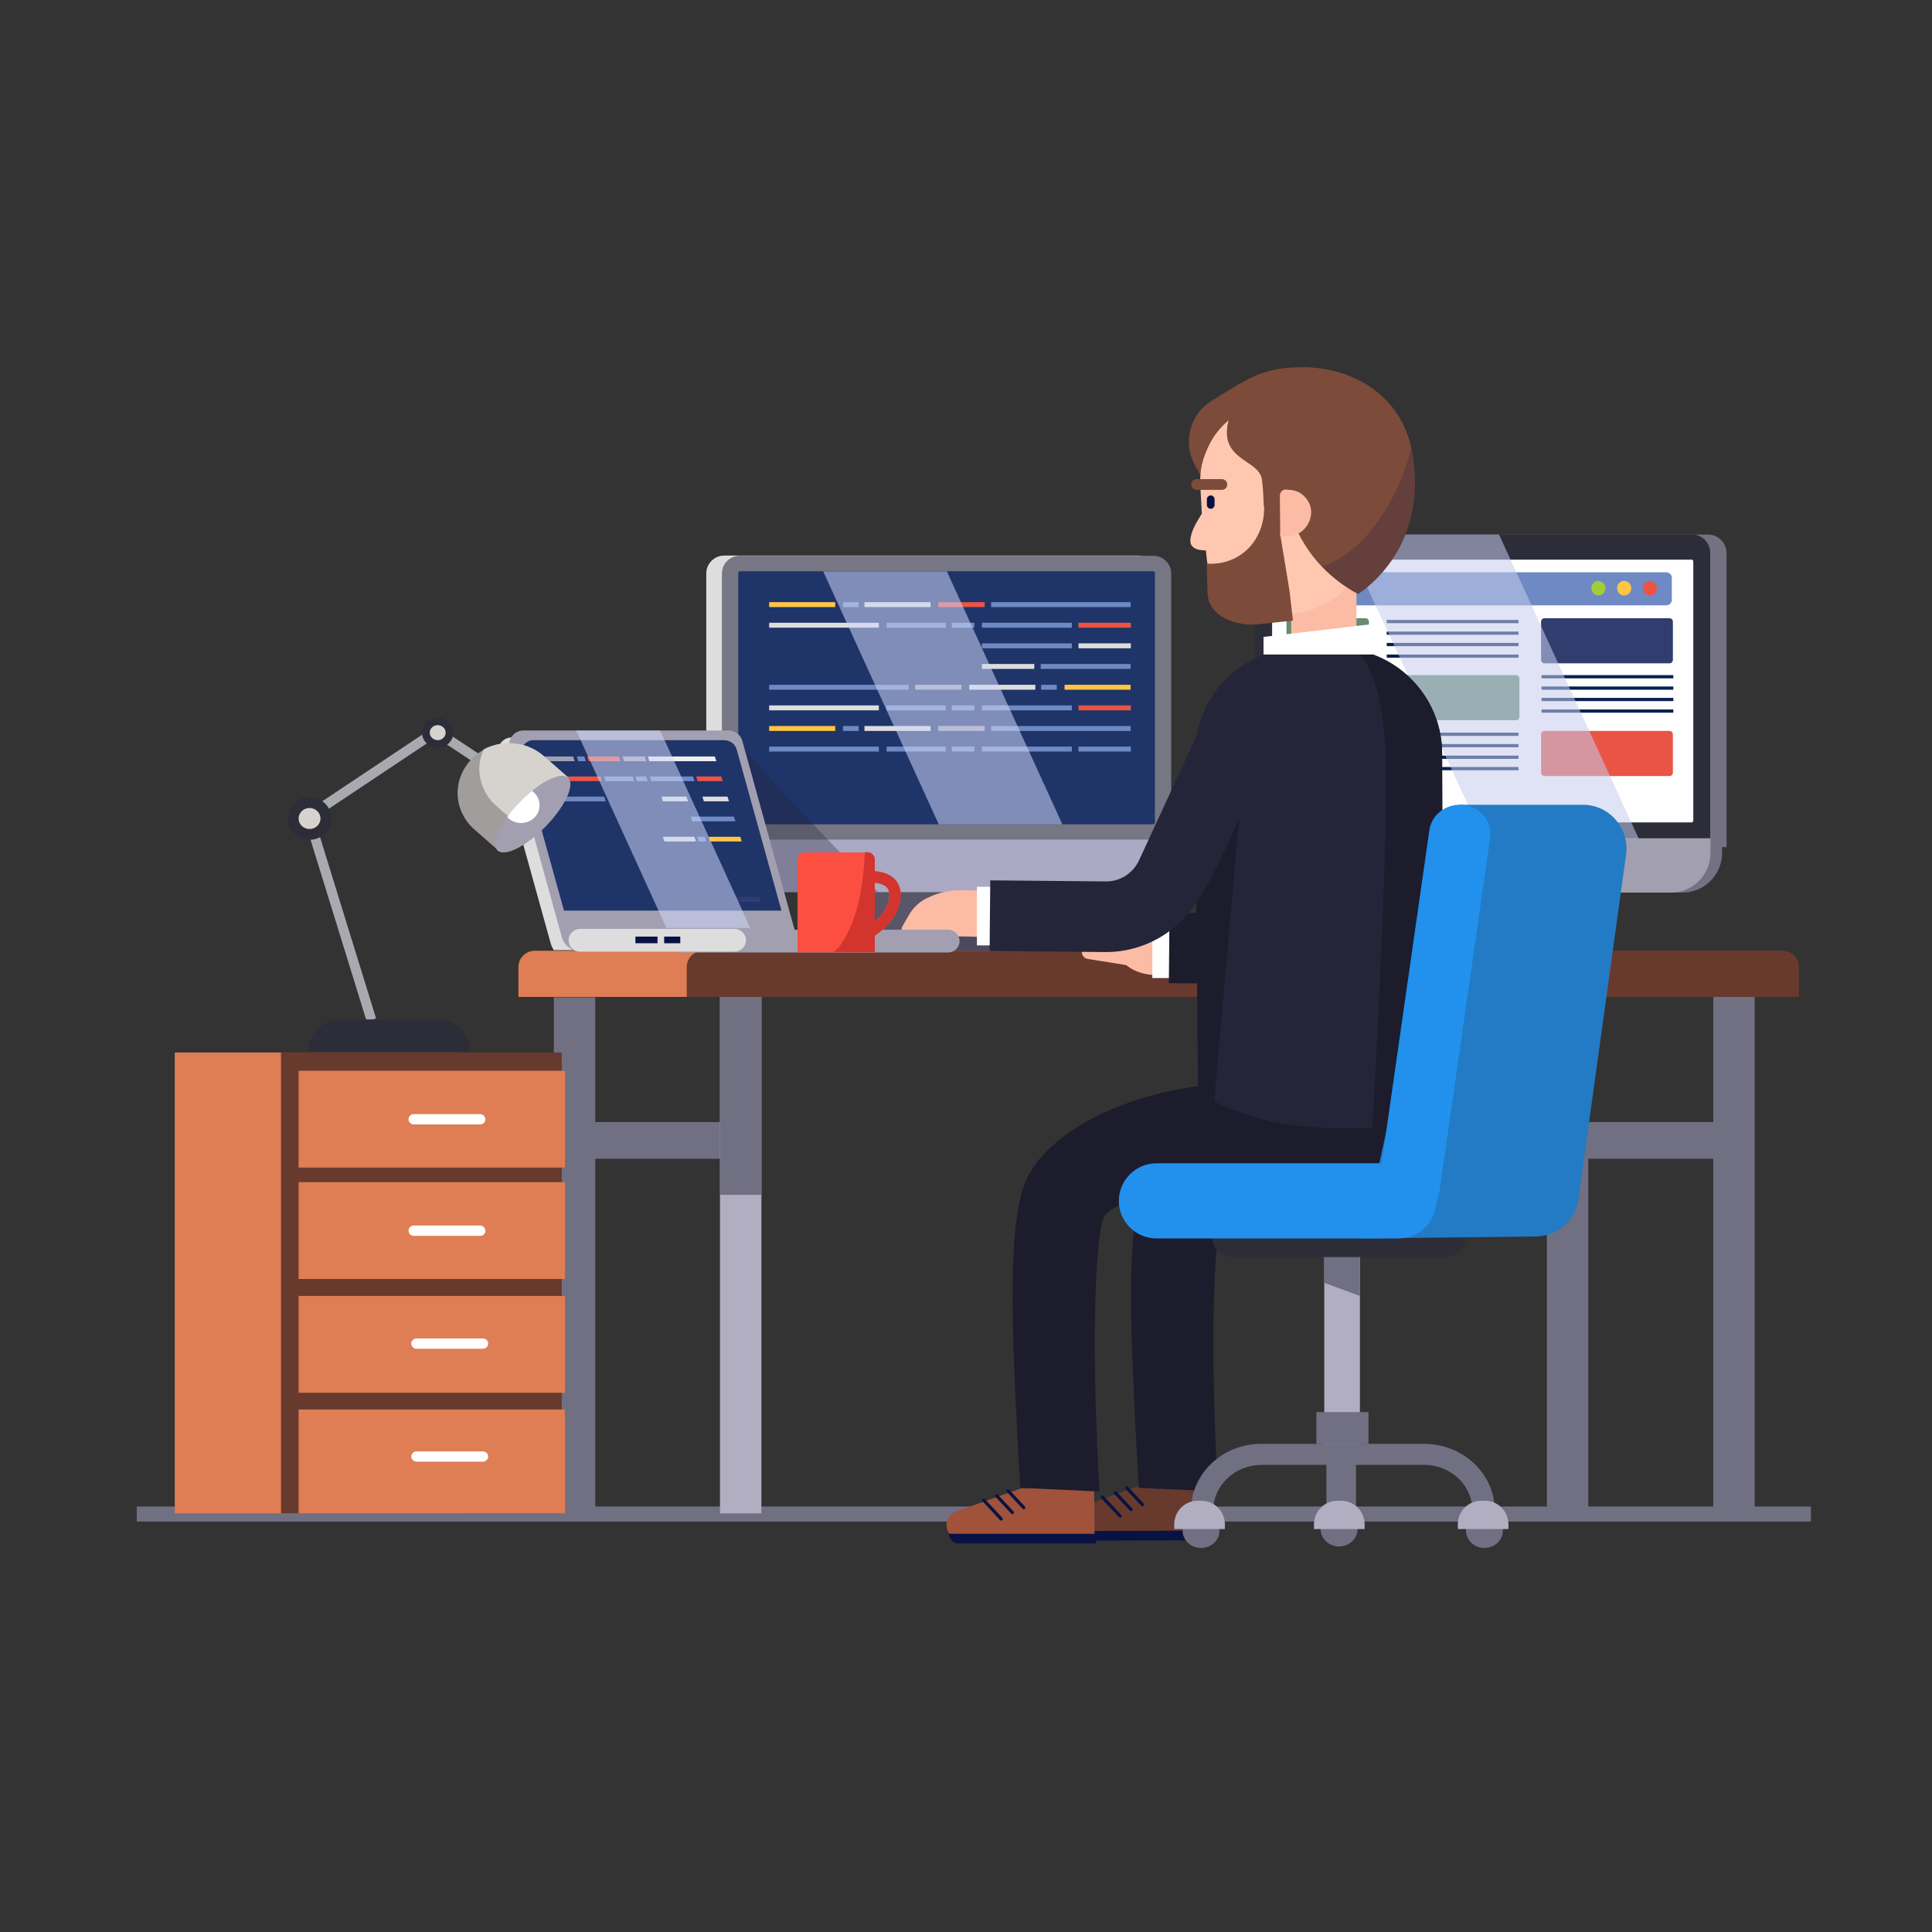 <?xml version="1.0" encoding="utf-8"?>
<!-- Generator: Adobe Illustrator 19.0.0, SVG Export Plug-In . SVG Version: 6.00 Build 0)  -->
<svg version="1.1" id="Layer_1" xmlns="http://www.w3.org/2000/svg" xmlns:xlink="http://www.w3.org/1999/xlink" x="0px" y="0px"
	 viewBox="0 0 900 900" style="enable-background:new 0 0 900 900;" xml:space="preserve">
<rect x="0" y="0" width="900" height="900" fill="#333333" stroke="none"/>
<style type="text/css">
	.st0{fill:none;stroke:#716F82;stroke-width:7;stroke-miterlimit:10;}
	.st1{fill:#072050;}
	.st2{fill:#747282;}
	.st3{fill:#2D2D3A;}
	.st4{fill:#FFFFFF;}
	.st5{fill:#A29FB0;}
	.st6{fill:#6E89C4;}
	.st7{fill:#EA5444;}
	.st8{fill:#FFC543;}
	.st9{fill:#A2CC3B;}
	.st10{fill:#313D6E;}
	.st11{fill:#678C6E;}
	.st12{opacity:0.55;fill:#C5CBED;}
	.st13{fill:#7C4B39;}
	.st14{fill:#FCBBA4;}
	.st15{fill:#FFC7B0;}
	.st16{fill:#081344;}
	.st17{opacity:0.2;fill:#081344;}
	.st18{fill:#716F82;}
	.st19{fill:#B1AEC1;}
	.st20{fill:#585668;}
	.st21{fill:#DDDDDD;}
	.st22{fill:#767684;}
	.st23{fill:#1F3468;}
	.st24{fill:#ABA9C4;}
	.st25{fill:#4A4960;}
	.st26{fill:#E79271;}
	.st27{fill:#A5483C;}
	.st28{fill:#84352F;}
	.st29{fill:#7F3954;}
	.st30{fill:#6E3856;}
	.st31{fill:#DF7D54;}
	.st32{fill:none;stroke:#081344;stroke-width:1.493;stroke-linecap:round;stroke-miterlimit:10;}
	.st33{fill:#1C1C2D;}
	.st34{fill:#A0523A;}
	.st35{fill:#25253A;}
	.st36{fill:#9F293B;}
	.st37{fill:#F14747;}
	.st38{opacity:0.32;fill:#25253A;}
	.st39{fill:#ECEEF0;}
	.st40{opacity:0.55;fill:#CDD6F9;}
	.st41{fill:#FC4F42;}
	.st42{opacity:0.79;fill:#CE2D29;}
	.st43{fill:#6075B0;}
	.st44{fill:#794061;}
	.st45{fill:#072859;}
	.st46{fill:#F3885E;}
	.st47{fill:#FFBE62;}
	.st48{fill:#FBAF3D;}
	.st49{fill:#FFD72E;}
	.st50{fill:#F38154;}
	.st51{fill:#709B2C;}
	.st52{fill:#4C842F;}
	.st53{fill:none;stroke:#081344;stroke-width:4.594;stroke-miterlimit:10;}
	.st54{fill:#517F38;}
	.st55{fill:#3B6837;}
	.st56{fill:#65B15B;}
	.st57{fill:#62324A;}
	.st58{fill:#2191ED;}
	.st59{fill:#683A2D;}
	.st60{fill:#227BC4;}
	.st61{fill:none;stroke:#A8AAAF;stroke-width:4.594;stroke-miterlimit:10;}
	.st62{fill:#A09D9C;}
	.st63{fill:#D6D3CE;}
</style>
<line class="st0" x1="-970.2" y1="705.3" x2="-190.3" y2="705.3"/>
<g>
	<rect x="-857.3" y="302.2" class="st1" width="66.1" height="142.2"/>
	<g>
		<path class="st2" d="M-930.8,394.6h212V257.7c0-4.8-3.9-8.7-8.7-8.7h-194.7c-4.8,0-8.7,3.9-8.7,8.7V394.6z"/>
		<path class="st2" d="M-910.4,415.8h175.4c10.1,0,18.3-8.2,18.3-18.3v-7h-212v7C-928.7,407.6-920.5,415.8-910.4,415.8z"/>
		<path class="st3" d="M-711.3,257.6v136.9l-52-0.8l-54.5-0.9l-17.2-0.3l-55-0.9l-33.3-0.5V257.6c0-4.8,3.9-8.7,8.7-8.7H-720
			C-715.2,249-711.3,252.9-711.3,257.6z"/>
		<path class="st4" d="M-915.4,261.5v120.8c0,0.4,0.4,0.8,0.8,0.8H-720c0.4,0,0.8-0.4,0.8-0.8V261.5c0-0.4-0.4-0.8-0.8-0.8h-194.6
			C-915.1,260.7-915.4,261.1-915.4,261.5z"/>
		<path class="st5" d="M-905,415.8h175.4c10.1,0,18.3-8.2,18.3-18.3v-7h-212v7C-923.3,407.6-915.1,415.8-905,415.8z"/>
	</g>
	<path class="st5" d="M-859,445h88.6c2.7,0,4.9-2.2,4.9-4.9l0,0c0-2.7-2.2-4.9-4.9-4.9H-859c-2.7,0-4.9,2.2-4.9,4.9l0,0
		C-863.9,442.8-861.7,445-859,445z"/>
	<g>
		<path class="st6" d="M-728.5,282h-174.3c-1.5,0-2.6-1.2-2.6-2.6v-10.2c0-1.5,1.2-2.6,2.6-2.6h174.3c1.5,0,2.6,1.2,2.6,2.6v10.2
			C-725.9,280.8-727.1,282-728.5,282z"/>
		<g>
			<g>
				<ellipse class="st7" cx="-895.2" cy="274" rx="3.3" ry="3.4"/>
			</g>
		</g>
		<g>
			<g>
				<ellipse class="st8" cx="-883.2" cy="274" rx="3.3" ry="3.4"/>
			</g>
		</g>
		<g>
			<g>
				<ellipse class="st9" cx="-871.2" cy="274" rx="3.3" ry="3.4"/>
			</g>
		</g>
		<path class="st10" d="M-846.1,309h-58.2c-0.9,0-1.6-0.7-1.6-1.6v-17.8c0-0.9,0.7-1.6,1.6-1.6h58.2c0.9,0,1.6,0.7,1.6,1.6v17.8
			C-844.5,308.3-845.2,309-846.1,309z"/>
		<path class="st11" d="M-774.6,335.5h-58.2c-0.9,0-1.6-0.7-1.6-1.6v-17.8c0-0.9,0.7-1.6,1.6-1.6h58.2c0.9,0,1.6,0.7,1.6,1.6v17.8
			C-773,334.8-773.7,335.5-774.6,335.5z"/>
		<path class="st11" d="M-727.5,309h-35.2c-0.9,0-1.6-0.7-1.6-1.6v-17.8c0-0.9,0.7-1.6,1.6-1.6h35.2c0.9,0,1.6,0.7,1.6,1.6v17.8
			C-725.9,308.3-726.6,309-727.5,309z"/>
		<path class="st7" d="M-727.5,335.9h-35.2c-0.9,0-1.6-0.7-1.6-1.6v-17.8c0-0.9,0.7-1.6,1.6-1.6h35.2c0.9,0,1.6,0.7,1.6,1.6v17.8
			C-725.9,335.2-726.6,335.9-727.5,335.9z"/>
		<g>
			<rect x="-834" y="304.9" class="st1" width="61.4" height="1.5"/>
			<rect x="-834" y="299.5" class="st1" width="61.4" height="1.5"/>
			<rect x="-834" y="294.2" class="st1" width="61.4" height="1.5"/>
			<rect x="-834" y="288.8" class="st1" width="61.4" height="1.5"/>
		</g>
		<path class="st7" d="M-846.1,361.5h-58.2c-0.9,0-1.6-0.7-1.6-1.6v-17.8c0-0.9,0.7-1.6,1.6-1.6h58.2c0.9,0,1.6,0.7,1.6,1.6v17.8
			C-844.5,360.8-845.2,361.5-846.1,361.5z"/>
		<g>
			<rect x="-834" y="357.3" class="st1" width="61.4" height="1.5"/>
			<rect x="-834" y="352" class="st1" width="61.4" height="1.5"/>
			<rect x="-834" y="346.6" class="st1" width="61.4" height="1.5"/>
			<rect x="-834" y="341.3" class="st1" width="61.4" height="1.5"/>
		</g>
		<g>
			<rect x="-906.2" y="330.5" class="st1" width="61.4" height="1.5"/>
			<rect x="-906.2" y="325.1" class="st1" width="61.4" height="1.5"/>
			<rect x="-906.2" y="319.8" class="st1" width="61.4" height="1.5"/>
			<rect x="-906.2" y="314.5" class="st1" width="61.4" height="1.5"/>
		</g>
	</g>
	<polygon class="st12" points="-752.1,249 -817.8,390.7 -890.1,390.7 -824.9,249 	"/>
</g>
<g>
	<path class="st13" d="M-704.5,178.4l13.6,8.4c9.8,6.1,13.3,18.7,8.1,29c-1,2-1.7,3.4-1.6,3.2c0.5-0.6-20.8-40.4-20.8-40.4"/>
	<path class="st14" d="M-739.9,308.3h-7c-6.4,0-11.7-5.3-11.7-11.7v-33c0-6.4,5.3-11.7,11.7-11.7h7c6.4,0,11.7,5.3,11.7,11.7v33
		C-728.1,303-733.4,308.3-739.9,308.3z"/>
	<path class="st13" d="M-684.7,219.1c0.3,2.7-12.1,7.2-12.3,10l2,5.6c-15.3-5.5-1.8,2.9-1.8,2.9c-4.5,13.5-3,20.9-15.9,26.1
		c-6.5,2.6-13.6,3.7-21,3.2c-9.9-0.7-18.7,2.4-25.9-1c-1.5-0.7-2.9-1.7-4.2-3c-2.5-2.5-4.8-5.3-6.7-8.3c-0.7-1.2-1.4-2.4-2.1-3.6
		c-3.9-7.6-11.9-29.7-11.3-38.8c1.8-25.7,26.4-42.9,54.8-41c0.7,0.1,1.4,0.1,2.2,0.1c15.3,1.1,28.4,9.2,36.4,21
		c0.4,0.6,0.8,1.3,1.2,1.9c0,0,0,0,0,0c2.3,3.7,3.5,19.8,3.5,19.8C-685.2,215.6-684.9,217.3-684.7,219.1z"/>
	<path class="st15" d="M-685.8,227.3l-0.4,7.1l-0.6,11.7l-1,4.1c-0.1,1.8-1,11.5-1.4,13.3c-3.2,16.6-14.1,20.1-31,22.2
		c-0.5,0.1-1,0.1-1.5,0.1c-1.8,0.2-3.6,0.2-5.5,0.1c-1.8-0.1-3.6-0.3-5.3-0.6c-3.4-0.6-6.6-1.7-9.6-3.1c0,0,0,0,0,0
		c-7.5-3.5-13.6-9.3-17.6-16.3c-3-5.3-4.8-11.4-5-17.8c0-0.4,0-0.9,0-1.3c0-0.5,0-1,0-1.6v-0.3l0-1.3l0.2-3.3l0.6-11.5l0-0.1v0
		l0.1-2.1l0.1-1.7l0.1-1.5l0-0.4c0.2-2.7,0.7-5.2,1.5-7.7c0.5-1.7,1.2-3.4,1.9-5c0.1-0.3,0.2-0.5,0.3-0.7c0.6-1.3,1.3-2.6,2-3.9
		c0,0,0,0,0,0c2.8-4.8,6.7-8.9,11.2-12c0.9-0.6,1.8-1.3,2.8-1.8c6.6-3.9,14.3-5.9,22.5-5.5c6.8,0.4,11.8,2.4,17.3,5.7
		c3.3,2,6.3,4.4,8.9,7.3c3.7,4,6,8.7,7.8,13.8c0.1,0.3,0.2,0.6,0.3,0.9c0.5,1.7,0.9,3.4,1.1,5.2
		C-685.7,221.7-685.7,224.5-685.8,227.3z"/>
	<path class="st13" d="M-700,192.3c8.3,22.8-13.5,20.9-14.5,31.4c-0.1,1.2-0.5,2.9-0.8,11.5l-1.7,5.4c-0.5,1.7-2,2.8-3.8,2.8
		c-2.2,0-3.9-1.8-3.9-3.9v-0.1l0.2-8.5l-4.2,11.3c-3.1,8.1-7.7,15.5-13.6,21.7c-4.9,5.1-10.6,9.5-16.9,12.8c0,0-26.6-15.8-26.6-51.9
		c0-2.9,0.2-5.9,0.5-9c0.3-2.8,0.8-5.4,1.4-7.9c11-44.8,66.1-29.5,71.4-27.5C-707,182.4-700,192.3-700,192.3z"/>
	<path class="st15" d="M-681.1,251.5c0,0.1,0,0.6,0,0.6c-0.1,2.5-2.2,4.4-7.5,4.3l0.7-19.3C-683.6,243.6-681.5,247.4-681.1,251.5z"
		/>
	<path class="st13" d="M-684,228.2h-11.8c-1.4,0-2.5-1.1-2.5-2.5l0,0c0-1.4,1.1-2.5,2.5-2.5h11.8c1.4,0,2.5,1.1,2.5,2.5v0
		C-681.5,227-682.6,228.2-684,228.2z"/>
	<path class="st16" d="M-690.6,237L-690.6,237c-1,0-1.8-0.8-1.8-1.8v-2.6c0-1,0.8-1.8,1.8-1.8l0,0c1,0,1.8,0.8,1.8,1.8v2.6
		C-688.8,236.2-689.6,237-690.6,237z"/>
	<path class="st17" d="M-742.4,263.8c-4.9,5.1-10.6,9.5-16.9,12.8c0,0-26.6-15.8-26.6-51.9c0-2.9,0.2-5.9,0.5-9
		c0.3-2.8,0.8-5.4,1.4-7.9c1.2,6.9,4.3,17.3,12.2,30.1C-759.8,257.5-746.7,262.6-742.4,263.8z"/>
	<path class="st13" d="M-688.7,262.3l-0.4,13.5c0,11.5-13.6,16.1-23.7,15l-16.1-1.7l1.6-13.9l4.4-26.7l-7.1-19.9l14.6,6.1l0,0
		c-1.1,15.8,10.2,28.6,26.1,27.9L-688.7,262.3z"/>
	<path class="st14" d="M-725.8,228c1.6,0,2.9,1.3,2.9,3l-0.1,10l-0.1,8.8l-3.4,0c-0.3,0-0.5,0-0.7,0c-5.8-0.4-10.3-5.5-10.3-11.2
		c0-3,1.3-5.5,3.3-7.5c1.8-1.8,4.2-2.8,6.9-2.9l0,0c0.3,0,0.6-0.1,0.9,0L-725.8,228z"/>
	<g>
		<rect x="-829.1" y="521.2" class="st16" width="92.6" height="17.1"/>
		<line class="st10" x1="-860.7" y1="680.5" x2="-860.7" y2="687"/>
		<rect x="-475.1" y="522.7" class="st18" width="84.8" height="17.1"/>
		<rect x="-403.9" y="464.6" class="st18" width="19.3" height="240.5"/>
		<rect x="-481.4" y="463.1" class="st19" width="19.3" height="241.9"/>
		<rect x="-481.4" y="453.4" class="st18" width="19.3" height="103.2"/>
		<rect x="-937.7" y="522.7" class="st18" width="84.8" height="17.1"/>
		<rect x="-866.6" y="464.6" class="st18" width="19.3" height="240.5"/>
		<rect x="-944" y="463.1" class="st18" width="19.3" height="241.9"/>
		<g>
			<rect x="-587.1" y="303.1" class="st20" width="63.7" height="137"/>
			<g>
				<g>
					<path class="st21" d="M-455.7,395H-665V267.2c0-4.6,3.7-8.4,8.4-8.4H-464c4.6,0,8.4,3.7,8.4,8.4V395z"/>
					<path class="st21" d="M-475.3,415.5h-174c-9.7,0-17.6-7.9-17.6-17.6v-6.8h209.3v6.8C-457.7,407.6-465.6,415.5-475.3,415.5z"/>
					<path class="st22" d="M-462.9,267.2V395h-209.3V267.2c0-4.6,3.7-8.3,8.4-8.3h192.6C-466.6,258.9-462.9,262.6-462.9,267.2z"/>
					<path class="st23" d="M-470.5,266.9v116.3c0,0.4-0.4,0.8-0.8,0.8h-192.5c-0.4,0-0.8-0.4-0.8-0.8V266.9c0-0.4,0.4-0.8,0.8-0.8
						h192.5C-470.9,266.2-470.5,266.5-470.5,266.9z"/>
					<path class="st24" d="M-462.9,391.1v6.8c0,7.1-4.2,13.2-10.2,16c-2.3,1.1-4.8,1.6-7.5,1.6h-174c-9.7,0-17.6-7.9-17.6-17.6v-6.8
						H-462.9z"/>
				</g>
				<g>
					<g>
						<rect x="-653.3" y="280.5" class="st6" width="65" height="2.3"/>
						<rect x="-560.1" y="280.5" class="st21" width="30.8" height="2.3"/>
						<rect x="-515.7" y="280.5" class="st8" width="30.8" height="2.3"/>
						<rect x="-526.6" y="280.5" class="st6" width="7.3" height="2.3"/>
						<rect x="-585.3" y="280.5" class="st7" width="21.6" height="2.3"/>
					</g>
					<g>
						<rect x="-653.3" y="338.2" class="st6" width="65" height="2.3"/>
						<rect x="-560.1" y="338.2" class="st21" width="30.8" height="2.3"/>
						<rect x="-515.7" y="338.2" class="st8" width="30.8" height="2.3"/>
						<rect x="-526.6" y="338.2" class="st6" width="7.3" height="2.3"/>
						<rect x="-585.3" y="338.2" class="st5" width="21.6" height="2.3"/>
					</g>
					<g>
						<rect x="-549.9" y="319" class="st6" width="65" height="2.3"/>
						<rect x="-608.9" y="319" class="st21" width="30.8" height="2.3"/>
						<rect x="-653.3" y="319" class="st8" width="30.8" height="2.3"/>
						<rect x="-618.9" y="319" class="st6" width="7.3" height="2.3"/>
						<rect x="-574.5" y="319" class="st5" width="21.6" height="2.3"/>
					</g>
					<g>
						<rect x="-653.3" y="290.1" class="st7" width="24.4" height="2.3"/>
						<rect x="-580.4" y="290.1" class="st6" width="10.5" height="2.3"/>
						<rect x="-536" y="290.1" class="st21" width="51.1" height="2.3"/>
						<rect x="-567.2" y="290.1" class="st6" width="27.6" height="2.3"/>
						<rect x="-625.9" y="290.1" class="st6" width="41.9" height="2.3"/>
					</g>
					<g>
						<rect x="-653.3" y="347.8" class="st6" width="24.4" height="2.3"/>
						<rect x="-580.4" y="347.8" class="st6" width="10.5" height="2.3"/>
						<rect x="-536" y="347.8" class="st6" width="51.1" height="2.3"/>
						<rect x="-567.2" y="347.8" class="st6" width="27.6" height="2.3"/>
						<rect x="-625.9" y="347.8" class="st6" width="41.9" height="2.3"/>
					</g>
					<g>
						<rect x="-653.3" y="328.6" class="st7" width="24.4" height="2.3"/>
						<rect x="-580.4" y="328.6" class="st6" width="10.5" height="2.3"/>
						<rect x="-536" y="328.6" class="st21" width="51.1" height="2.3"/>
						<rect x="-567.2" y="328.6" class="st6" width="27.6" height="2.3"/>
						<rect x="-625.9" y="328.6" class="st6" width="41.9" height="2.3"/>
					</g>
					<g>
						<rect x="-653.3" y="299.7" class="st21" width="24.4" height="2.3"/>
						<rect x="-625.9" y="299.7" class="st6" width="41.9" height="2.3"/>
					</g>
					<g>
						<rect x="-608.4" y="309.3" class="st21" width="24.4" height="2.3"/>
						<rect x="-653.3" y="309.3" class="st6" width="41.9" height="2.3"/>
					</g>
				</g>
			</g>
			<path class="st25" d="M-524.9,443.6h-85.3c-2.6,0-4.7-2.1-4.7-4.7v0c0-2.6,2.1-4.7,4.7-4.7h85.3c2.6,0,4.7,2.1,4.7,4.7v0
				C-520.1,441.5-522.3,443.6-524.9,443.6z"/>
		</g>
		<path class="st26" d="M-368.1,464.4h-269.1v-13.9c0-4.2,3.4-7.6,7.6-7.6h253.9c4.2,0,7.6,3.4,7.6,7.6V464.4z"/>
		<g>
			<path class="st27" d="M-446.5,450.5v13.9h-518.1v-13.9c0-4.2,3.4-7.6,7.6-7.6h502.9C-450,442.9-446.5,446.3-446.5,450.5z"/>
			<path class="st28" d="M-596.5,442.9c-4.1,6.7-9,14.7-13.2,21.5h-126.8l1.7-21.5H-596.5z"/>
		</g>
		<g>
			<rect x="-341.2" y="538.2" class="st29" width="133.1" height="166.8"/>
			<rect x="-388.4" y="538.2" class="st30" width="130.8" height="166.8"/>
			<g>
				<rect x="-389.8" y="550.7" class="st31" width="124.1" height="45.1"/>
				<rect x="-389.8" y="603.7" class="st31" width="124.1" height="45.1"/>
				<rect x="-389.8" y="656.6" class="st31" width="124.1" height="48.4"/>
			</g>
			<g>
				<path class="st4" d="M-350.4,575.7h31c1.3,0,2.4-1.1,2.4-2.4l0,0c0-1.3-1.1-2.4-2.4-2.4h-31c-1.3,0-2.4,1.1-2.4,2.4l0,0
					C-352.8,574.6-351.7,575.7-350.4,575.7z"/>
				<path class="st4" d="M-351.6,628.3h31c1.3,0,2.4-1.1,2.4-2.4l0,0c0-1.3-1.1-2.4-2.4-2.4h-31c-1.3,0-2.4,1.1-2.4,2.4l0,0
					C-354,627.2-352.9,628.3-351.6,628.3z"/>
				<path class="st4" d="M-351.6,680.9h31c1.3,0,2.4-1.1,2.4-2.4v0c0-1.3-1.1-2.4-2.4-2.4h-31c-1.3,0-2.4,1.1-2.4,2.4l0,0
					C-354,679.8-352.9,680.9-351.6,680.9z"/>
			</g>
		</g>
		<g>
			<g>
				<path class="st29" d="M-691.9,715.3l62.2,0.7c3.7,0,6.7-2.9,6.8-6.6l0,0c0-2.9-1.7-5.4-4.4-6.4l-30.7-11.1l-33.6,0.5
					L-691.9,715.3z"/>
				<path class="st16" d="M-628.5,717.7l-63-0.2l0-4.5l67.5,0.2l0,0C-624,715.7-626,717.7-628.5,717.7z"/>
			</g>
			<g>
				<line class="st32" x1="-658.8" y1="700.9" x2="-651.5" y2="693.1"/>
				<line class="st32" x1="-653.5" y1="703.2" x2="-646.2" y2="695.4"/>
				<line class="st32" x1="-648.4" y1="706.2" x2="-640.1" y2="697.4"/>
			</g>
			<g>
				<path class="st33" d="M-694.1,694.8c3.6-60.7,2.6-116.8-2.1-128.1c-4.8-7.1-42.6-22.3-80.4-24l17.7-38.6
					c49.5,2.5,84.9,21.1,97.3,42.3c5.2,9,9.8,27,7.3,88.9c-1.3,32.4-2.9,57.8-2.9,57.8L-694.1,694.8z"/>
			</g>
			<g>
				<path class="st34" d="M-636.6,716.8l62.2,0.4c3.7,0,6.7-3,6.8-6.7l0,0c0-2.9-1.8-5.4-4.5-6.4l-30.7-10.9l-33.6,0.6L-636.6,716.8
					z"/>
				<path class="st16" d="M-573.1,719l-64,0l0-4.5l68.5,0l0,0C-568.6,716.9-570.6,719-573.1,719z"/>
			</g>
			<g>
				<line class="st32" x1="-603.5" y1="702.3" x2="-596.2" y2="694.5"/>
				<line class="st32" x1="-598.2" y1="704.6" x2="-590.9" y2="696.8"/>
				<line class="st32" x1="-593" y1="707.6" x2="-584.8" y2="698.8"/>
			</g>
			<g>
				<path class="st33" d="M-638.8,694.8c3.6-60.7,2.6-116.8-2.1-128.1c-4.8-7.1-42.6-22.3-80.4-24l17.7-38.6
					c49.5,2.5,84.9,21.1,97.3,42.3c5.2,9,9.8,27,7.3,88.9c-1.3,32.4-2.9,57.8-2.9,57.8L-638.8,694.8z"/>
			</g>
			<path class="st33" d="M-692,515.2c0,6.8-2.4,13-6.4,17.9c-5.1,6.2-12.9,10.2-21.7,10.2h-47.2c-1.4,0-2.8-0.1-4.1-0.3
				c-3.5-0.5-6.7-1.6-9.6-3.3c-0.5-0.3-1-0.6-1.5-0.9c-7.7-5-12.8-13.7-12.8-23.5l0.9-15l101.7-0.9L-692,515.2z"/>
			<g>
				<g>
					<g>
						<path class="st14" d="M-659.6,435.2l24.3-3.9c1.8-0.3,3-2,2.7-3.7l0,0c-0.3-1.8-2-3-3.7-2.7l-24.3,3.9c-1.8,0.3-3,2-2.7,3.7
							l0,0C-663.1,434.3-661.4,435.5-659.6,435.2z"/>
						<path class="st14" d="M-651.8,441.8l19.5-3.1c1.8-0.3,3-2,2.7-3.7l0,0c-0.3-1.8-2-3-3.7-2.7l-19.5,3.1c-1.8,0.3-3,2-2.7,3.7
							l0,0C-655.3,440.9-653.6,442.1-651.8,441.8z"/>
						<path class="st14" d="M-656.4,450.4l23.1-3.7c1.8-0.3,3-2,2.7-3.7l0,0c-0.3-1.8-2-3-3.7-2.7l-23.1,3.7c-1.8,0.3-3,2-2.7,3.7
							l0,0C-659.8,449.4-658.1,450.6-656.4,450.4z"/>
					</g>
					<path class="st14" d="M-649.1,429c-0.3,0-3.2,0-6.5-0.1c-5.6-0.1-11.1,1.1-16.1,3.6l-9.6,4.7c0,0,5.5,16.3,6.3,16.4
						c18.5,3.3,24.8-5.1,24.8-5.1L-649.1,429z"/>
				</g>
				<rect x="-671.6" y="428.9" class="st4" width="8.2" height="26.7"/>
			</g>
			<g>
				<path class="st33" d="M-725.5,458.5c-19.4,0-37.1-11.3-45.2-28.9l-0.4-0.9l-25.3-77.4l31.2-10.2l24.7,75.4
					c2.9,5.6,8.8,9.2,15.2,9.1l53.8-0.5l0.3,32.9l-53.8,0.5C-725.1,458.5-725.3,458.5-725.5,458.5z"/>
			</g>
			<g>
				<g>
					<path class="st14" d="M-549.8,426.6c-2-3.6-5-6.5-8.7-8.3c0,0-0.1,0-0.1,0c-5-2.5-10.5-3.7-16.1-3.6l-10.7,0.2
						c0,0-2.7,23.2-2.6,22.4c0.3-1.5,26.1-1.1,38-0.9c2.6,0.1,4.2-2.7,3-4.9L-549.8,426.6z"/>
				</g>
				<rect x="-591.9" y="413.1" class="st4" width="10.2" height="27.3"/>
			</g>
			<g>
				<path class="st35" d="M-641.8,443.5c-19.4,0-37.1-11.3-45.2-28.9l-36.5-79l29.8-13.8l36.5,79c2.8,6,8.8,9.9,15.5,9.8l53.8-0.5
					l0.3,32.9l-53.8,0.5C-641.5,443.5-641.7,443.5-641.8,443.5z"/>
			</g>
			<path class="st35" d="M-683.3,351.1l-0.6,69l-0.8,87.8c0,0-1.9,2.1-7.5,5.1c-4.9,2.6-12.6,5.8-24.3,8.8
				c-13.7,3.5-32.9,4.1-49.4,3.7c-18.1-0.4-32.9-2-32.9-2l0.4-172.4c0-24.3,17.6-44.4,40.7-48.5c2.8-0.5,5.6-0.7,8.6-0.7h16.6
				C-705.4,301.9-683.3,323.9-683.3,351.1z"/>
			<g>
				<g>
					<rect x="-760.1" y="577.4" class="st19" width="16.6" height="95.4"/>
					<path class="st18" d="M-760.1,582.8v20.9l16.6-6.1v-14.1C-747.6,583.3-755.6,583-760.1,582.8z"/>
				</g>
				<path class="st3" d="M-700.7,585.6h-99.5c-5.1,0-9.3-4.2-9.3-9.3l0,0c0-5.1,4.2-9.3,9.3-9.3h99.5c5.1,0,9.3,4.2,9.3,9.3l0,0
					C-691.4,581.5-695.6,585.6-700.7,585.6z"/>
				<g>
					<g>
						<path class="st3" d="M-681.4,703.6h-10.4c0-11.7-10.1-21.2-22.5-21.2H-790c-12.4,0-22.5,9.5-22.5,21.2h-10.4
							c0-17.1,14.8-31,32.9-31h75.7C-696.1,672.5-681.4,686.5-681.4,703.6z"/>
					</g>
					<rect x="-764" y="657.8" class="st3" width="24.3" height="14.9"/>
				</g>
				<g>
					<ellipse class="st16" cx="-818.1" cy="713" rx="8.6" ry="8.1"/>
					<path class="st1" d="M-805.7,712.3h-23.6v-2.2c0-6.1,4.9-11,11-11h1.6c6.1,0,11,4.9,11,11V712.3z"/>
					<ellipse class="st16" cx="-686.1" cy="713" rx="8.6" ry="8.1"/>
					<path class="st1" d="M-673.6,712.3h-23.6v-2.2c0-6.1,4.9-11,11-11h1.6c6.1,0,11,4.9,11,11V712.3z"/>
				</g>
				<rect x="-758.3" y="675.6" class="st3" width="13.8" height="29.4"/>
				<g>
					<ellipse class="st16" cx="-751.1" cy="713" rx="8.6" ry="8.1"/>
					<path class="st1" d="M-738.7,712.3h-23.6v-2.2c0-6.1,4.9-11,11-11h1.6c6.1,0,11,4.9,11,11V712.3z"/>
				</g>
			</g>
			<path class="st36" d="M-884.1,398l22.2,160.6c1.4,9.8,9.6,17.1,19.4,17.4l81.2,0.9l-45.1-202l-57.6,0
				C-876.3,374.9-885.8,385.8-884.1,398z"/>
			<path class="st37" d="M-665.3,576.9h-112.9c-9.6,0-17.5-7.9-17.5-17.5v0c0-9.6,7.9-17.5,17.5-17.5h112.9
				c9.6,0,17.5,7.9,17.5,17.5v0C-647.8,569.1-655.7,576.9-665.3,576.9z"/>
			<path class="st33" d="M-771.8,345.9c-2.2,31.7,4,145.9,5.9,179.6c-18.1-0.4-32.9-2-32.9-2l0.4-172.4c0-24.3,17.6-44.4,40.7-48.5
				C-757.7,302.6-769.2,308.6-771.8,345.9z"/>
			<polygon class="st4" points="-715.2,304.9 -766,304.9 -766,290.7 -715.2,296.7 			"/>
			<path class="st37" d="M-797.2,554.8l-23.6-164.7c-1.1-7.3,4.5-14.2,12.2-15.1l0,0c7.8-1,15,4.2,16.1,11.5l23.6,164.7
				c1.1,7.3-4.5,14.2-12.2,15.1l0,0C-788.9,567.4-792.9,572.9-797.2,554.8z"/>
			<path class="st33" d="M-683.9,420.1l-0.8,87.8c0,0-1.9,2.1-7.5,5.1l-11.7-132.3C-703.9,380.6-693.2,407.4-683.9,420.1z"/>
		</g>
	</g>
	<path class="st38" d="M-463.2,358.7l-5.8,32.5l-4.1,22.7c-2.3,1.1-4.8,1.6-7.5,1.6h-55c5.2-5.4,14-14.5,23.4-24.4
		c14.7-15.4,31-32.9,38.3-41.8L-463.2,358.7z"/>
</g>
<g>
	<path class="st21" d="M-493.4,442.6h108.9c0.6-0.9,1.1-1.9,1.4-2.9l24.4-87.9c1.2-4.2-2-8.3-6.3-8.3H-461c-3,0-5.5,2-6.3,4.8
		L-493.4,442.6z"/>
	<path class="st5" d="M-364.1,348.7l-24.3,87.8c-1.1,4.1-4.9,6.9-9.1,6.9h-102.1l27.2-98.3c0.8-2.8,3.4-4.8,6.3-4.8h95.7
		C-366,340.3-362.9,344.5-364.1,348.7z"/>
	<path class="st23" d="M-369.4,352.5l-19.9,71.6l-4.2,15h-101.3l4.2-15l20.8-74.9c0.7-2.6,3.1-4.4,5.9-4.4h88.7
		C-371.3,344.8-368.4,348.7-369.4,352.5z"/>
	<g>
		<g>
			<polygon class="st39" points="-429.1,354.6 -460.3,354.6 -459.6,352.4 -428.4,352.4 			"/>
			<polygon class="st7" points="-400.8,354.6 -415.6,354.6 -414.9,352.4 -400.1,352.4 			"/>
			<polygon class="st5" points="-379.5,354.6 -394.3,354.6 -393.6,352.4 -378.8,352.4 			"/>
			<polygon class="st6" points="-396,354.6 -399.5,354.6 -398.8,352.4 -395.3,352.4 			"/>
			<polygon class="st5" points="-417.3,354.6 -427.7,354.6 -427,352.4 -416.6,352.4 			"/>
		</g>
		<g>
			<polygon class="st21" points="-450.8,392 -436.1,392 -435.4,389.8 -450.1,389.8 			"/>
			<polygon class="st8" points="-472.2,392 -457.4,392 -456.7,389.8 -471.5,389.8 			"/>
			<polygon class="st6" points="-455.6,392 -452.2,392 -451.5,389.8 -455,389.8 			"/>
		</g>
		<g>
			<polygon class="st7" points="-451.6,363.9 -463.3,363.9 -462.6,361.7 -450.9,361.7 			"/>
			<polygon class="st6" points="-423.3,363.9 -428.3,363.9 -427.6,361.7 -422.6,361.7 			"/>
			<polygon class="st7" points="-382.5,363.9 -407,363.9 -406.3,361.7 -381.8,361.7 			"/>
			<polygon class="st6" points="-408.7,363.9 -422,363.9 -421.3,361.7 -408,361.7 			"/>
			<polygon class="st6" points="-430,363.9 -450.1,363.9 -449.4,361.7 -429.3,361.7 			"/>
		</g>
		<g>
			<polygon class="st10" points="-469.4,420.1 -481,420.1 -480.4,417.9 -468.7,417.9 			"/>
		</g>
		<g>
			<polygon class="st21" points="-454.5,373.3 -466.2,373.3 -465.5,371.1 -453.8,371.1 			"/>
			<polygon class="st21" points="-435.5,373.3 -447.1,373.3 -446.5,371.1 -434.8,371.1 			"/>
			<polygon class="st6" points="-388.7,373.3 -408.8,373.3 -408.1,371.1 -388,371.1 			"/>
		</g>
		<g>
			<polygon class="st6" points="-469.2,382.6 -449.1,382.6 -448.4,380.4 -468.5,380.4 			"/>
		</g>
	</g>
	<polygon class="st5" points="-388,424.2 -392.3,439.2 -496.2,439.2 -491.9,424.2 	"/>
	<g>
		<path class="st5" d="M-443.9,443.7h-124.4c-2.9,0-5.3-2.4-5.3-5.3l0,0c0-2.9,2.4-5.3,5.3-5.3h124.4c2.9,0,5.3,2.4,5.3,5.3l0,0
			C-438.7,441.3-441,443.7-443.9,443.7z"/>
	</g>
	<polygon class="st40" points="-395,340.3 -397.1,344.8 -433.3,424.1 -437,432.3 -476.2,432.3 -472.4,424.1 -436.2,344.8 
		-434.1,340.3 	"/>
	<polygon class="st40" points="-510.1,266.2 -563.9,384 -621.5,384 -567.7,266.2 	"/>
	<g>
		<g>
			<path class="st21" d="M-396.8,443.3h-72c-2.9,0-5.3-2.4-5.3-5.3l0,0c0-2.9,2.4-5.3,5.3-5.3h72c2.9,0,5.3,2.4,5.3,5.3l0,0
				C-391.5,441-393.9,443.3-396.8,443.3z"/>
		</g>
		<g>
			<rect x="-432.9" y="436.3" class="st16" width="10.3" height="3.1"/>
			<rect x="-443.5" y="436.3" class="st16" width="7.5" height="3.1"/>
		</g>
	</g>
</g>
<g>
	<g>
		<path class="st41" d="M-498.1,400.5v43.1h-36v-43.1c0-1.9,1.5-3.4,3.4-3.4h29.1C-499.7,397.1-498.1,398.6-498.1,400.5z"/>
		<g>
			<path class="st7" d="M-533.7,436.2c-0.5-0.3-11.5-6.7-12.5-18.1c-0.4-4.3,1.3-7,2.7-8.5c4-4.1,10.5-3.8,11.3-3.8l-0.3,5.3
				c-1.3-0.1-5.3,0.2-7.2,2.2c-1,1-1.4,2.5-1.2,4.4c0.8,8.6,9.8,13.9,9.9,14L-533.7,436.2z"/>
		</g>
	</g>
	<path class="st7" d="M-514.9,443.6h-19.2v-43.1c0-1.9,1.5-3.4,3.4-3.4h1.2c0.1,2.2,0.7,19.4,5.5,31.8
		C-519.8,439.6-516.1,442.8-514.9,443.6z"/>
	<path class="st42" d="M-546.2,418.1c0.9,10.2,9.9,16.5,12.1,17.8v7.7h19.2c-1.1-0.8-4.9-3.9-9.1-14.7c-4.8-12.4-5.4-29.6-5.5-31.8
		h-1.2c-1.9,0-3.4,1.5-3.4,3.4v5.4c-2.4,0.2-6.5,0.9-9.4,3.8C-544.9,411.1-546.5,413.8-546.2,418.1z M-539.7,413.3
		c1.4-1.4,3.8-2,5.6-2.2v18.2c-2.7-2.3-6.3-6.4-6.8-11.7C-541.1,415.8-540.7,414.3-539.7,413.3z"/>
</g>
<g>
	<g>
		
			<rect x="-913.9" y="362.8" transform="matrix(0.985 0.174 -0.174 0.985 54.242 164.885)" class="st43" width="4.1" height="57.1"/>
		
			<rect x="-911.2" y="361.7" transform="matrix(0.985 0.174 -0.174 0.985 50.629 163.902)" class="st43" width="6.4" height="17.2"/>
	</g>
	<g>
		<polygon class="st44" points="-921.6,427 -925.7,426.7 -920.9,369.7 -918.4,366.1 -916.8,370.1 		"/>
	</g>
	<g>
		<polygon class="st45" points="-927.3,429.9 -931.3,430.7 -942.3,374.6 -940.9,370.4 -938.2,373.8 		"/>
	</g>
	<g>
		<polygon class="st46" points="-918.1,443 -935.8,443 -941.6,396.1 -912.3,396.1 		"/>
		<polygon class="st47" points="-911.5,443 -929.2,443 -931.8,396.1 -905.7,396.1 		"/>
	</g>
</g>
<g>
	<g>
		<path class="st37" d="M-365.2,513.6v25.8h90c5.6,0,10.4-3.6,12.1-8.6c0.5-1.3,0.7-2.8,0.7-4.3c0-3.5-1.4-6.8-3.8-9.1
			c-2.3-2.3-5.6-3.8-9.1-3.8H-365.2z"/>
		<path class="st42" d="M-345,530.8v8.6h69.9c5.6,0,10.4-3.6,12.1-8.6H-345z"/>
		<path class="st36" d="M-384.4,513.5l0,25.8l59,0c7.1,0,12.9-5.8,12.9-12.9c0-3.6-1.4-6.8-3.8-9.1c-2.3-2.3-5.6-3.8-9.1-3.8
			L-384.4,513.5z"/>
		<path class="st4" d="M-384.4,518l0,16.5l55.6,0c4.6,0,8.3-3.7,8.3-8.3c0-2.3-0.9-4.3-2.4-5.8c-1.5-1.5-3.6-2.4-5.9-2.4L-384.4,518
			z"/>
	</g>
	<g>
		<path class="st48" d="M-366.9,462.3v25.8l90,0c7.1,0,12.9-5.8,12.9-12.9c0-3.6-1.4-6.8-3.8-9.1c-2.3-2.3-5.6-3.8-9.1-3.8
			L-366.9,462.3z"/>
		<path class="st49" d="M-346.5,470.9v-8.6h69.9c5.6,0,10.4,3.6,12.1,8.6H-346.5z"/>
		<path class="st50" d="M-384.4,462.3v25.8l59,0c7.1,0,12.9-5.8,12.9-12.9c0-3.6-1.4-6.8-3.8-9.1c-2.3-2.3-5.6-3.8-9.1-3.8
			L-384.4,462.3z"/>
		<path class="st4" d="M-384.4,466.7v16.5l55.6,0c4.6,0,8.3-3.7,8.3-8.3c0-2.3-0.9-4.3-2.4-5.8c-1.5-1.5-3.6-2.4-5.9-2.4
			L-384.4,466.7z"/>
	</g>
	<g>
		<path class="st9" d="M-371.6,488.2V514h90c7.1,0,12.9-5.8,12.9-12.9c0-2.2-0.5-4.3-1.5-6.1c-0.6-1.1-1.4-2.2-2.3-3.1
			c-2.3-2.3-5.6-3.8-9.1-3.8H-371.6z"/>
		<path class="st51" d="M-369.2,488.2v6.8h99c-0.6-1.1-1.4-2.2-2.3-3.1c-2.3-2.3-5.6-3.8-9.1-3.8H-369.2z"/>
		<path class="st51" d="M-369.2,514v-6.8l99,0c-0.6,1.1-1.4,2.2-2.3,3.1c-2.3,2.3-5.6,3.8-9.1,3.8L-369.2,514z"/>
		<path class="st52" d="M-395.1,488.2V514l54,0c7.1,0,12.9-5.8,12.9-12.9c0-3.6-1.4-6.8-3.8-9.1c-2.3-2.3-5.6-3.8-9.1-3.8
			L-395.1,488.2z"/>
		<path class="st4" d="M-395.1,492.7v16.5l50.6,0c4.6,0,8.3-3.7,8.3-8.3c0-2.3-0.9-4.3-2.4-5.8c-1.5-1.5-3.6-2.4-5.8-2.4
			L-395.1,492.7z"/>
	</g>
</g>
<g>
	<g>
		<g>
			<path class="st16" d="M-357.7,336.8L-357.7,336.8c-4.3-4.6-3.9-11.7,0.8-15.8l0.5-0.5c4.8-4.2,12.1-3.8,16.4,0.8v0
				c4.3,4.6,3.9,11.7-0.8,15.8l-0.5,0.5C-346,341.8-353.4,341.4-357.7,336.8z"/>
			<path class="st31" d="M-348.5,359.1l-11.3,9.9l-32.2-34.3l11.3-9.9c7.9-6.8,19.1-7.7,27.9-3c2.2,1.2,4.2,2.7,6,4.7
				c4.4,4.7,6.5,10.8,6.2,16.7C-341,349.1-343.6,354.8-348.5,359.1z"/>
			<path class="st8" d="M-358.8,348.2l-11.3,9.9l-21.9-23.4l11.3-9.9c7.9-6.8,19.1-7.7,27.9-3c1.5,3.3,2.2,6.9,2,10.4
				C-351.2,338.1-353.9,343.9-358.8,348.2z"/>
		</g>
		<path class="st5" d="M-359.3,368.9c-3.4,3.1-13.5-2-22.6-11.4c-9-9.4-13.6-19.4-10.2-22.5c2.7-2.4,9.6,0.3,16.8,6.1
			c1.9,1.6,3.9,3.3,5.7,5.3c2.2,2.3,4.1,4.6,5.8,6.9C-358.7,360.2-356.7,366.5-359.3,368.9z"/>
		<path class="st4" d="M-363.7,353.2c-2.6,2.9-7.1,3.7-10.7,1.7c-4.1-2.2-5.6-7.3-3.2-11.3c0.6-1.1,1.5-1.9,2.4-2.6
			c1.9,1.6,3.9,3.3,5.7,5.3C-367.3,348.6-365.3,351-363.7,353.2z"/>
	</g>
	<polyline class="st53" points="-300.5,447.8 -271.1,353 -330.6,313.4 -343.1,324 	"/>
	<g>
		<ellipse class="st16" cx="-331.4" cy="313.9" rx="7.3" ry="7"/>
		<ellipse class="st10" cx="-331.4" cy="313.9" rx="3.7" ry="3.5"/>
	</g>
	<path class="st10" d="M-270.9,462.6h-75.7l0,0c0-8.3,6.7-15,15-15h45.6C-277.6,447.6-270.9,454.3-270.9,462.6L-270.9,462.6z"/>
	<rect x="-331" y="443.8" class="st16" width="13.7" height="4.1"/>
	<g>
		<ellipse class="st16" cx="-271.7" cy="353.9" rx="10.2" ry="9.9"/>
		<ellipse class="st10" cx="-271.7" cy="353.9" rx="5.1" ry="4.9"/>
	</g>
</g>
<g>
	<g>
		<path class="st54" d="M-206,468.2c-11.1,15.1-33.4,17.6-33.4,17.6s-4.3-22,6.8-37.1c11.1-15.1,33.4-17.6,33.4-17.6
			S-194.9,453.1-206,468.2z"/>
		<path class="st55" d="M-252.6,459.2c10.2,10,9.6,27.1,9.6,27.1s-17,0.8-27.2-9.2c-10.2-10-9.6-27.1-9.6-27.1
			S-262.8,449.1-252.6,459.2z"/>
		<path class="st56" d="M-227.4,451.6c2.1,18.6-12.6,35.6-12.6,35.6s-18-13.3-20.1-31.9c-2.1-18.6,12.6-35.6,12.6-35.6
			S-229.4,433-227.4,451.6z"/>
	</g>
	<g>
		<polygon class="st57" points="-228.7,538.6 -267.4,538.6 -280,482.3 -216.1,482.3 		"/>
		<polygon class="st34" points="-214.2,538.6 -252.8,538.6 -258.5,482.3 -201.5,482.3 		"/>
	</g>
</g>
<g id="XMLID_28_">
	<g id="XMLID_1456_">
		<path id="XMLID_43_" class="st58" d="M1051.7,365l-92.9-29.8v-100l92.8-34.7l90.2,35.7v99.9L1051.7,365z M965.8,330.1l85.9,27.5
			l83.1-26.5V241l-83.3-33l-85.7,32V330.1z"/>
	</g>
	<g id="XMLID_1455_">
		
			<rect id="XMLID_27_" x="977.1" y="279.3" transform="matrix(1.060534e-003 1 -1 1.060534e-003 1337.333 -773.104)" class="st58" width="157" height="7"/>
	</g>
	<g id="XMLID_1454_">
		<rect id="XMLID_26_" x="1082.8" y="267.7" class="st58" width="7" height="32"/>
	</g>
	<g id="XMLID_1453_">
		<rect id="XMLID_25_" x="1012.8" y="261.7" class="st58" width="43" height="7"/>
	</g>
	<g id="XMLID_1452_">
		<rect id="XMLID_24_" x="965.8" y="305.7" class="st58" width="41" height="7"/>
	</g>
</g>
<g>
	<line class="st0" x1="843.6" y1="705.3" x2="63.7" y2="705.3"/>
	<g>
		<rect x="664.6" y="302.2" class="st1" width="66.1" height="142.2"/>
		<g>
			<path class="st2" d="M804.2,394.6h-212V257.7c0-4.8,3.9-8.7,8.7-8.7h194.7c4.8,0,8.7,3.9,8.7,8.7V394.6z"/>
			<path class="st2" d="M783.8,415.8H608.5c-10.1,0-18.3-8.2-18.3-18.3v-7h212v7C802.1,407.6,793.9,415.8,783.8,415.8z"/>
			<path class="st3" d="M584.7,257.6v136.9l52-0.8l54.5-0.9l17.2-0.3l55-0.9l33.3-0.5V257.6c0-4.8-3.9-8.7-8.7-8.7H593.4
				C588.6,249,584.7,252.9,584.7,257.6z"/>
			<path class="st4" d="M788.8,261.5v120.8c0,0.4-0.4,0.8-0.8,0.8H593.4c-0.4,0-0.8-0.4-0.8-0.8V261.5c0-0.4,0.4-0.8,0.8-0.8H788
				C788.5,260.7,788.8,261.1,788.8,261.5z"/>
			<path class="st5" d="M778.4,415.8H603.1c-10.1,0-18.3-8.2-18.3-18.3v-7h212v7C796.7,407.6,788.5,415.8,778.4,415.8z"/>
		</g>
		<path class="st5" d="M732.4,445h-88.6c-2.7,0-4.9-2.2-4.9-4.9l0,0c0-2.7,2.2-4.9,4.9-4.9h88.6c2.7,0,4.9,2.2,4.9,4.9l0,0
			C737.3,442.8,735.1,445,732.4,445z"/>
		<g>
			<path class="st6" d="M601.9,282h174.3c1.5,0,2.6-1.2,2.6-2.6v-10.2c0-1.5-1.2-2.6-2.6-2.6H601.9c-1.5,0-2.6,1.2-2.6,2.6v10.2
				C599.3,280.8,600.5,282,601.9,282z"/>
			<g>
				<g>
					<ellipse class="st7" cx="768.6" cy="274" rx="3.3" ry="3.4"/>
				</g>
			</g>
			<g>
				<g>
					<ellipse class="st8" cx="756.6" cy="274" rx="3.3" ry="3.4"/>
				</g>
			</g>
			<g>
				<g>
					<ellipse class="st9" cx="744.6" cy="274" rx="3.3" ry="3.4"/>
				</g>
			</g>
			<path class="st10" d="M719.5,309h58.2c0.9,0,1.6-0.7,1.6-1.6v-17.8c0-0.9-0.7-1.6-1.6-1.6h-58.2c-0.9,0-1.6,0.7-1.6,1.6v17.8
				C717.9,308.3,718.6,309,719.5,309z"/>
			<path class="st11" d="M648,335.5h58.2c0.9,0,1.6-0.7,1.6-1.6v-17.8c0-0.9-0.7-1.6-1.6-1.6H648c-0.9,0-1.6,0.7-1.6,1.6v17.8
				C646.4,334.8,647.1,335.5,648,335.5z"/>
			<path class="st11" d="M600.9,309h35.2c0.9,0,1.6-0.7,1.6-1.6v-17.8c0-0.9-0.7-1.6-1.6-1.6h-35.2c-0.9,0-1.6,0.7-1.6,1.6v17.8
				C599.3,308.3,600,309,600.9,309z"/>
			<path class="st7" d="M600.9,335.9h35.2c0.9,0,1.6-0.7,1.6-1.6v-17.8c0-0.9-0.7-1.6-1.6-1.6h-35.2c-0.9,0-1.6,0.7-1.6,1.6v17.8
				C599.3,335.2,600,335.9,600.9,335.9z"/>
			<g>
				<rect x="646" y="304.9" class="st1" width="61.4" height="1.5"/>
				<rect x="646" y="299.5" class="st1" width="61.4" height="1.5"/>
				<rect x="646" y="294.2" class="st1" width="61.4" height="1.5"/>
				<rect x="646" y="288.8" class="st1" width="61.4" height="1.5"/>
			</g>
			<path class="st7" d="M719.5,361.5h58.2c0.9,0,1.6-0.7,1.6-1.6v-17.8c0-0.9-0.7-1.6-1.6-1.6h-58.2c-0.9,0-1.6,0.7-1.6,1.6v17.8
				C717.9,360.8,718.6,361.5,719.5,361.5z"/>
			<g>
				<rect x="646" y="357.3" class="st1" width="61.4" height="1.5"/>
				<rect x="646" y="352" class="st1" width="61.4" height="1.5"/>
				<rect x="646" y="346.6" class="st1" width="61.4" height="1.5"/>
				<rect x="646" y="341.3" class="st1" width="61.4" height="1.5"/>
			</g>
			<g>
				<rect x="718.1" y="330.5" class="st1" width="61.4" height="1.5"/>
				<rect x="718.1" y="325.1" class="st1" width="61.4" height="1.5"/>
				<rect x="718.1" y="319.8" class="st1" width="61.4" height="1.5"/>
				<rect x="718.1" y="314.5" class="st1" width="61.4" height="1.5"/>
			</g>
		</g>
		<polygon class="st12" points="625.5,249 691.2,390.7 763.4,390.7 698.3,249 		"/>
	</g>
	<path class="st13" d="M577.9,178.4l-13.6,8.4c-9.8,6.1-13.3,18.7-8.1,29c1,2,1.7,3.4,1.6,3.2c-0.5-0.6,20.8-40.4,20.8-40.4"/>
	<path class="st14" d="M613.2,308.3h7c6.4,0,11.7-5.3,11.7-11.7v-33c0-6.4-5.3-11.7-11.7-11.7h-7c-6.4,0-11.7,5.3-11.7,11.7v33
		C601.5,303,606.8,308.3,613.2,308.3z"/>
	<path class="st13" d="M558.1,219.1c-0.3,2.7,12.1,7.2,12.3,10l-2,5.6c15.3-5.5,1.8,2.9,1.8,2.9c4.5,13.5,3,20.9,15.9,26.1
		c6.5,2.6,13.6,3.7,21,3.2c9.9-0.7,18.7,2.4,25.9-1c1.5-0.7,2.9-1.7,4.2-3c2.5-2.5,4.8-5.3,6.7-8.3c0.7-1.2,1.4-2.4,2.1-3.6
		c3.9-7.6,11.9-29.7,11.3-38.8c-1.8-25.7-26.4-42.9-54.8-41c-0.7,0.1-1.4,0.1-2.2,0.1c-15.3,1.1-28.4,9.2-36.4,21
		c-0.4,0.6-0.8,1.3-1.2,1.9c0,0,0,0,0,0c-2.3,3.7-3.5,19.8-3.5,19.8C558.6,215.6,558.3,217.3,558.1,219.1z"/>
	<path class="st15" d="M559.2,227.3l0.4,7.1l0.6,11.7l1,4.1c0.1,1.8,1,11.5,1.4,13.3c3.2,16.6,14.1,20.1,31,22.2
		c0.5,0.1,1,0.1,1.5,0.1c1.8,0.2,3.6,0.2,5.5,0.1c1.8-0.1,3.6-0.3,5.3-0.6c3.4-0.6,6.6-1.7,9.6-3.1c0,0,0,0,0,0
		c7.5-3.5,13.6-9.3,17.6-16.3c3-5.3,4.8-11.4,5-17.8c0-0.4,0-0.9,0-1.3c0-0.5,0-1,0-1.6v-0.3l0-1.3l-0.2-3.3l-0.6-11.5l0-0.1v0
		l-0.1-2.1l-0.1-1.7l-0.1-1.5l0-0.4c-0.2-2.7-0.7-5.2-1.5-7.7c-0.5-1.7-1.2-3.4-1.9-5c-0.1-0.3-0.2-0.5-0.3-0.7
		c-0.6-1.3-1.3-2.6-2-3.9c0,0,0,0,0,0c-2.8-4.8-6.7-8.9-11.2-12c-0.9-0.6-1.8-1.3-2.8-1.8c-6.6-3.9-14.3-5.9-22.5-5.5
		c-6.8,0.4-11.8,2.4-17.3,5.7c-3.3,2-6.3,4.4-8.9,7.3c-3.7,4-6,8.7-7.8,13.8c-0.1,0.3-0.2,0.6-0.3,0.9c-0.5,1.7-0.9,3.4-1.1,5.2
		C559.1,221.7,559,224.5,559.2,227.3z"/>
	<path class="st13" d="M573.4,192.3c-8.3,22.8,13.5,20.9,14.5,31.4c0.1,1.2,0.5,2.9,0.8,11.5l1.7,5.4c0.5,1.7,2,2.8,3.8,2.8
		c2.2,0,3.9-1.8,3.9-3.9v-0.1l-0.2-8.5l4.2,11.3c3.1,8.1,7.7,15.5,13.6,21.7c4.9,5.1,10.6,9.5,16.9,12.8c0,0,26.6-15.8,26.6-51.9
		c0-2.9-0.2-5.9-0.5-9c-0.3-2.8-0.8-5.4-1.4-7.9c-11-44.8-66.1-29.5-71.4-27.5C580.4,182.4,573.4,192.3,573.4,192.3z"/>
	<path class="st15" d="M554.5,251.5c0,0.1,0,0.6,0,0.6c0.1,2.5,2.2,4.4,7.5,4.3l-0.7-19.3C557,243.6,554.9,247.4,554.5,251.5z"/>
	<path class="st13" d="M557.4,228.2h11.8c1.4,0,2.5-1.1,2.5-2.5l0,0c0-1.4-1.1-2.5-2.5-2.5h-11.8c-1.4,0-2.5,1.1-2.5,2.5v0
		C554.9,227,556,228.2,557.4,228.2z"/>
	<path class="st16" d="M564,237L564,237c1,0,1.8-0.8,1.8-1.8v-2.6c0-1-0.8-1.8-1.8-1.8l0,0c-1,0-1.8,0.8-1.8,1.8v2.6
		C562.2,236.2,563,237,564,237z"/>
	<path class="st17" d="M615.8,263.8c4.9,5.1,10.6,9.5,16.9,12.8c0,0,26.6-15.8,26.6-51.9c0-2.9-0.2-5.9-0.5-9
		c-0.3-2.8-0.8-5.4-1.4-7.9c-1.2,6.9-4.3,17.3-12.2,30.1C633.2,257.5,620.1,262.6,615.8,263.8z"/>
	<path class="st13" d="M562.1,262.3l0.4,13.5c0,11.5,13.6,16.1,23.7,15l16.1-1.7l-1.6-13.9l-4.4-26.7l7.1-19.9l-14.6,6.1l0,0
		c1.1,15.8-10.2,28.6-26.1,27.9L562.1,262.3z"/>
	<rect x="609.9" y="521.2" class="st16" width="92.6" height="17.1"/>
	<line class="st10" x1="734.1" y1="680.5" x2="734.1" y2="687"/>
	<rect x="263.6" y="522.7" class="st18" width="84.8" height="17.1"/>
	<rect x="258" y="464.6" class="st18" width="19.3" height="240.5"/>
	<rect x="335.4" y="463.1" class="st19" width="19.3" height="241.9"/>
	<rect x="335.4" y="453.4" class="st18" width="19.3" height="103.2"/>
	<rect x="726.3" y="522.7" class="st18" width="84.8" height="17.1"/>
	<rect x="720.6" y="464.6" class="st18" width="19.3" height="240.5"/>
	<rect x="798.1" y="463.1" class="st18" width="19.3" height="241.9"/>
	<rect x="396.8" y="303.1" class="st20" width="63.7" height="137"/>
	<path class="st21" d="M329.1,395h209.3V267.2c0-4.6-3.7-8.4-8.4-8.4H337.4c-4.6,0-8.4,3.7-8.4,8.4V395z"/>
	<path class="st21" d="M348.7,415.5h174c9.7,0,17.6-7.9,17.6-17.6v-6.8H331.1v6.8C331.1,407.6,339,415.5,348.7,415.5z"/>
	<path class="st22" d="M336.3,267.2V395h209.3V267.2c0-4.6-3.7-8.3-8.4-8.3H344.6C340,258.9,336.3,262.6,336.3,267.2z"/>
	<path class="st23" d="M343.9,266.9v116.3c0,0.4,0.4,0.8,0.8,0.8h192.5c0.4,0,0.8-0.4,0.8-0.8V266.9c0-0.4-0.4-0.8-0.8-0.8H344.7
		C344.3,266.2,343.9,266.5,343.9,266.9z"/>
	<path class="st24" d="M336.3,391.1v6.8c0,7.1,4.2,13.2,10.2,16c2.3,1.1,4.8,1.6,7.5,1.6h174c9.7,0,17.6-7.9,17.6-17.6v-6.8H336.3z"
		/>
	<rect x="461.7" y="280.5" class="st6" width="65" height="2.3"/>
	<rect x="402.7" y="280.5" class="st21" width="30.8" height="2.3"/>
	<rect x="358.3" y="280.5" class="st8" width="30.8" height="2.3"/>
	<rect x="392.7" y="280.5" class="st6" width="7.3" height="2.3"/>
	<rect x="437.1" y="280.5" class="st7" width="21.6" height="2.3"/>
	<rect x="461.7" y="338.2" class="st6" width="65" height="2.3"/>
	<rect x="402.7" y="338.2" class="st21" width="30.8" height="2.3"/>
	<rect x="358.3" y="338.2" class="st8" width="30.8" height="2.3"/>
	<rect x="392.7" y="338.2" class="st6" width="7.3" height="2.3"/>
	<rect x="437.1" y="338.2" class="st5" width="21.6" height="2.3"/>
	<rect x="358.3" y="319" class="st6" width="65" height="2.3"/>
	<rect x="451.5" y="319" class="st21" width="30.8" height="2.3"/>
	<rect x="495.9" y="319" class="st8" width="30.8" height="2.3"/>
	<rect x="485" y="319" class="st6" width="7.3" height="2.3"/>
	<rect x="426.3" y="319" class="st5" width="21.6" height="2.3"/>
	<rect x="502.4" y="290.1" class="st7" width="24.4" height="2.3"/>
	<rect x="443.4" y="290.1" class="st6" width="10.5" height="2.3"/>
	<rect x="358.3" y="290.1" class="st21" width="51.1" height="2.3"/>
	<rect x="413" y="290.1" class="st6" width="27.6" height="2.3"/>
	<rect x="457.4" y="290.1" class="st6" width="41.9" height="2.3"/>
	<rect x="502.4" y="347.8" class="st6" width="24.4" height="2.3"/>
	<rect x="443.4" y="347.8" class="st6" width="10.5" height="2.3"/>
	<rect x="358.3" y="347.8" class="st6" width="51.1" height="2.3"/>
	<rect x="413" y="347.8" class="st6" width="27.6" height="2.3"/>
	<rect x="457.4" y="347.8" class="st6" width="41.9" height="2.3"/>
	<rect x="502.4" y="328.6" class="st7" width="24.4" height="2.3"/>
	<rect x="443.4" y="328.6" class="st6" width="10.5" height="2.3"/>
	<rect x="358.3" y="328.6" class="st21" width="51.1" height="2.3"/>
	<rect x="413" y="328.6" class="st6" width="27.6" height="2.3"/>
	<rect x="457.4" y="328.6" class="st6" width="41.9" height="2.3"/>
	<rect x="502.4" y="299.7" class="st21" width="24.4" height="2.3"/>
	<rect x="457.4" y="299.7" class="st6" width="41.9" height="2.3"/>
	<rect x="457.4" y="309.3" class="st21" width="24.4" height="2.3"/>
	<rect x="484.8" y="309.3" class="st6" width="41.9" height="2.3"/>
	<path class="st25" d="M398.3,443.6h85.3c2.6,0,4.7-2.1,4.7-4.7v0c0-2.6-2.1-4.7-4.7-4.7h-85.3c-2.6,0-4.7,2.1-4.7,4.7v0
		C393.5,441.5,395.6,443.6,398.3,443.6z"/>
	<path class="st31" d="M241.5,464.4h269.1v-13.9c0-4.2-3.4-7.6-7.6-7.6H249.1c-4.2,0-7.6,3.4-7.6,7.6V464.4z"/>
	<path class="st59" d="M319.9,450.5v13.9H838v-13.9c0-4.2-3.4-7.6-7.6-7.6H327.6C323.3,442.9,319.9,446.3,319.9,450.5z"/>
	<path class="st59" d="M469.8,442.9c4.1,6.7,9,14.7,13.2,21.5h126.8l-1.7-21.5H469.8z"/>
	<rect x="81.4" y="490.3" class="st31" width="133.1" height="214.7"/>
	<rect x="130.9" y="490.3" class="st59" width="130.8" height="214.7"/>
	<rect x="139.1" y="550.7" class="st31" width="124.1" height="45.1"/>
	<rect x="139.1" y="603.7" class="st31" width="124.1" height="45.1"/>
	<rect x="139.1" y="656.6" class="st31" width="124.1" height="48.4"/>
	<path class="st4" d="M223.7,575.7h-31c-1.3,0-2.4-1.1-2.4-2.4l0,0c0-1.3,1.1-2.4,2.4-2.4h31c1.3,0,2.4,1.1,2.4,2.4l0,0
		C226.2,574.6,225.1,575.7,223.7,575.7z"/>
	<rect x="139.1" y="498.8" class="st31" width="124.1" height="45.1"/>
	<path class="st4" d="M223.7,523.8h-31c-1.3,0-2.4-1.1-2.4-2.4l0,0c0-1.3,1.1-2.4,2.4-2.4h31c1.3,0,2.4,1.1,2.4,2.4l0,0
		C226.2,522.7,225.1,523.8,223.7,523.8z"/>
	<path class="st4" d="M225,628.3h-31c-1.3,0-2.4-1.1-2.4-2.4l0,0c0-1.3,1.1-2.4,2.4-2.4h31c1.3,0,2.4,1.1,2.4,2.4l0,0
		C227.4,627.2,226.3,628.3,225,628.3z"/>
	<path class="st4" d="M225,680.9h-31c-1.3,0-2.4-1.1-2.4-2.4v0c0-1.3,1.1-2.4,2.4-2.4h31c1.3,0,2.4,1.1,2.4,2.4l0,0
		C227.4,679.8,226.3,680.9,225,680.9z"/>
	<path class="st59" d="M565.3,715.3l-62.2,0.7c-3.7,0-6.7-2.9-6.8-6.6l0,0c0-2.9,1.7-5.4,4.4-6.4l30.7-11.1l33.6,0.5L565.3,715.3z"
		/>
	<path class="st16" d="M501.9,717.7l63-0.2l0-4.5l-67.5,0.2l0,0C497.4,715.7,499.4,717.7,501.9,717.7z"/>
	<line class="st32" x1="532.2" y1="700.9" x2="524.9" y2="693.1"/>
	<line class="st32" x1="526.9" y1="703.2" x2="519.6" y2="695.4"/>
	<line class="st32" x1="521.8" y1="706.2" x2="513.5" y2="697.4"/>
	<path class="st33" d="M567.4,694.8c-3.6-60.7-2.6-116.8,2.1-128.1c4.8-7.1,42.6-22.3,80.4-24l-17.7-38.6
		c-49.5,2.5-84.9,21.1-97.3,42.3c-5.2,9-9.8,27-7.3,88.9c1.3,32.4,2.9,57.8,2.9,57.8L567.4,694.8z"/>
	<path class="st34" d="M509.9,716.8l-62.2,0.4c-3.7,0-6.7-3-6.8-6.7l0,0c0-2.9,1.8-5.4,4.5-6.4l30.7-10.9l33.6,0.6L509.9,716.8z"/>
	<path class="st16" d="M446.5,719l64,0l0-4.5l-68.5,0l0,0C442,716.9,444,719,446.5,719z"/>
	<line class="st32" x1="476.9" y1="702.3" x2="469.6" y2="694.5"/>
	<line class="st32" x1="471.6" y1="704.6" x2="464.3" y2="696.8"/>
	<line class="st32" x1="466.4" y1="707.6" x2="458.2" y2="698.8"/>
	<path class="st33" d="M512.2,694.8c-3.6-60.7-2.6-116.8,2.1-128.1c4.8-7.1,42.6-22.3,80.4-24L577,504.1
		c-49.5,2.5-84.9,21.1-97.3,42.3c-5.2,9-9.8,27-7.3,88.9c1.3,32.4,2.9,57.8,2.9,57.8L512.2,694.8z"/>
	<path class="st33" d="M565.4,515.2c0,6.8,2.4,13,6.4,17.9c5.1,6.2,12.9,10.2,21.7,10.2h47.2c1.4,0,2.8-0.1,4.1-0.3
		c3.5-0.5,6.7-1.6,9.6-3.3c0.5-0.3,1-0.6,1.5-0.9c7.7-5,12.8-13.7,12.8-23.5l-0.9-15l-101.7-0.9L565.4,515.2z"/>
	<path class="st14" d="M533,435.2l-24.3-3.9c-1.8-0.3-3-2-2.7-3.7l0,0c0.3-1.8,2-3,3.7-2.7l24.3,3.9c1.8,0.3,3,2,2.7,3.7l0,0
		C536.4,434.3,534.8,435.5,533,435.2z"/>
	<path class="st14" d="M525.2,441.8l-19.5-3.1c-1.8-0.3-3-2-2.7-3.7l0,0c0.3-1.8,2-3,3.7-2.7l19.5,3.1c1.8,0.3,3,2,2.7,3.7l0,0
		C528.7,440.9,527,442.1,525.2,441.8z"/>
	<path class="st14" d="M529.8,450.4l-23.1-3.7c-1.8-0.3-3-2-2.7-3.7l0,0c0.3-1.8,2-3,3.7-2.7l23.1,3.7c1.8,0.3,3,2,2.7,3.7l0,0
		C533.2,449.4,531.5,450.6,529.8,450.4z"/>
	<path class="st14" d="M522.5,429c0.3,0,3.2,0,6.5-0.1c5.6-0.1,11.1,1.1,16.1,3.6l9.6,4.7c0,0-5.5,16.3-6.3,16.4
		c-18.5,3.3-24.8-5.1-24.8-5.1L522.5,429z"/>
	<rect x="536.8" y="428.9" class="st4" width="8.2" height="26.7"/>
	<path class="st33" d="M598.8,458.5c19.4,0,37.1-11.3,45.2-28.9l0.4-0.9l25.3-77.4l-31.2-10.2l-24.7,75.4c-2.9,5.6-8.8,9.2-15.2,9.1
		l-53.8-0.5l-0.3,32.9l53.8,0.5C598.5,458.5,598.7,458.5,598.8,458.5z"/>
	<path class="st14" d="M423.2,426.6c2-3.6,5-6.5,8.7-8.3c0,0,0.1,0,0.1,0c5-2.5,10.5-3.7,16.1-3.6l10.7,0.2c0,0,2.7,23.2,2.6,22.4
		c-0.3-1.5-26.1-1.1-38-0.9c-2.6,0.1-4.2-2.7-3-4.9L423.2,426.6z"/>
	<rect x="455.1" y="413.1" class="st4" width="10.2" height="27.3"/>
	<path class="st35" d="M515.2,443.5c19.4,0,37.1-11.3,45.2-28.9l36.5-79l-29.8-13.8l-36.5,79c-2.8,6-8.8,9.9-15.5,9.8l-53.8-0.5
		l-0.3,32.9l53.8,0.5C514.9,443.5,515.1,443.5,515.2,443.5z"/>
	<path class="st35" d="M556.7,351.1l0.6,69l0.8,87.8c0,0,1.9,2.1,7.5,5.1c4.9,2.6,12.6,5.8,24.3,8.8c13.7,3.5,32.9,4.1,49.4,3.7
		c18.1-0.4,32.9-2,32.9-2l-0.4-172.4c0-24.3-17.6-44.4-40.7-48.5c-2.8-0.5-5.6-0.7-8.6-0.7h-16.6
		C578.7,301.9,556.7,323.9,556.7,351.1z"/>
	<rect x="616.9" y="577.4" class="st19" width="16.6" height="95.4"/>
	<path class="st18" d="M633.5,582.8v20.9l-16.6-6.1v-14.1C621,583.3,629,583,633.5,582.8z"/>
	<path class="st3" d="M574.1,585.6h99.5c5.1,0,9.3-4.2,9.3-9.3l0,0c0-5.1-4.2-9.3-9.3-9.3h-99.5c-5.1,0-9.3,4.2-9.3,9.3l0,0
		C564.8,581.5,569,585.6,574.1,585.6z"/>
	<path class="st18" d="M554.8,703.6h10.4c0-11.7,10.1-21.2,22.5-21.2h75.7c12.4,0,22.5,9.5,22.5,21.2h10.4c0-17.1-14.8-31-32.9-31
		h-75.7C569.5,672.5,554.8,686.5,554.8,703.6z"/>
	<rect x="613.2" y="657.8" class="st18" width="24.3" height="14.9"/>
	<ellipse class="st18" cx="691.5" cy="713" rx="8.6" ry="8.1"/>
	<path class="st19" d="M679.1,712.3h23.6v-2.2c0-6.1-4.9-11-11-11h-1.6c-6.1,0-11,4.9-11,11V712.3z"/>
	<ellipse class="st18" cx="559.5" cy="713" rx="8.6" ry="8.1"/>
	<path class="st19" d="M547,712.3h23.6v-2.2c0-6.1-4.9-11-11-11h-1.6c-6.1,0-11,4.9-11,11V712.3z"/>
	<rect x="617.9" y="675.6" class="st18" width="13.8" height="29.4"/>
	<ellipse class="st18" cx="623.8" cy="712.3" rx="8.6" ry="8.1"/>
	<path class="st19" d="M612.1,712.3h23.6v-2.2c0-6.1-4.9-11-11-11h-1.6c-6.1,0-11,4.9-11,11V712.3z"/>
	<path class="st60" d="M757.5,398l-22.2,160.6c-1.4,9.8-9.6,17.1-19.4,17.4l-81.2,0.9l45.1-202l57.6,0
		C749.7,374.9,759.1,385.8,757.5,398z"/>
	<path class="st58" d="M538.7,576.9h112.9c9.6,0,17.5-7.9,17.5-17.5v0c0-9.6-7.9-17.5-17.5-17.5H538.7c-9.6,0-17.5,7.9-17.5,17.5v0
		C521.2,569.1,529.1,576.9,538.7,576.9z"/>
	<path class="st33" d="M645.2,345.9c2.2,31.7-4,145.9-5.9,179.6c18.1-0.4,32.9-2,32.9-2l-0.4-172.4c0-24.3-17.6-44.4-40.7-48.5
		C631.1,302.6,642.6,308.6,645.2,345.9z"/>
	<polygon class="st4" points="588.6,304.9 639.4,304.9 639.4,290.7 588.6,296.7 	"/>
	<path class="st58" d="M670.6,554.8l23.6-164.7c1.1-7.3-4.5-14.2-12.2-15.1l0,0c-7.8-1-15,4.2-16.1,11.5l-23.6,164.7
		c-1.1,7.3,4.5,14.2,12.2,15.1l0,0C662.3,567.4,666.3,572.9,670.6,554.8z"/>
	<path class="st33" d="M557.3,420.1l0.8,87.8c0,0,1.9,2.1,7.5,5.1l11.7-132.3C577.3,380.6,566.6,407.4,557.3,420.1z"/>
	<path class="st38" d="M336.6,358.7l5.8,32.5l4.1,22.7c2.3,1.1,4.8,1.6,7.5,1.6h55c-5.2-5.4-14-14.5-23.4-24.4
		c-14.7-15.4-31-32.9-38.3-41.8L336.6,358.7z"/>
	<g>
		<path class="st21" d="M366.8,442.6H258c-0.6-0.9-1.1-1.9-1.4-2.9l-24.4-87.9c-1.2-4.2,2-8.3,6.3-8.3h95.8c3,0,5.5,2,6.3,4.8
			L366.8,442.6z"/>
		<path class="st5" d="M237.4,348.7l24.3,87.8c1.1,4.1,4.9,6.9,9.1,6.9H373l-27.2-98.3c-0.8-2.8-3.4-4.8-6.3-4.8h-95.7
			C239.4,340.3,236.3,344.5,237.4,348.7z"/>
		<path class="st23" d="M242.8,352.5l19.9,71.6l4.2,15h101.3l-4.2-15l-20.8-74.9c-0.7-2.6-3.1-4.4-5.9-4.4h-88.7
			C244.7,344.8,241.7,348.7,242.8,352.5z"/>
		<g>
			<g>
				<polygon class="st39" points="302.5,354.6 333.7,354.6 333,352.4 301.8,352.4 				"/>
				<polygon class="st7" points="274.2,354.6 289,354.6 288.3,352.4 273.5,352.4 				"/>
				<polygon class="st5" points="252.9,354.6 267.7,354.6 267,352.4 252.2,352.4 				"/>
				<polygon class="st6" points="269.4,354.6 272.9,354.6 272.2,352.4 268.7,352.4 				"/>
				<polygon class="st5" points="290.7,354.6 301,354.6 300.4,352.4 290,352.4 				"/>
			</g>
			<g>
				<polygon class="st21" points="324.2,392 309.5,392 308.8,389.8 323.5,389.8 				"/>
				<polygon class="st8" points="345.5,392 330.8,392 330.1,389.8 344.9,389.8 				"/>
				<polygon class="st6" points="329,392 325.5,392 324.8,389.8 328.3,389.8 				"/>
			</g>
			<g>
				<polygon class="st7" points="325,363.9 336.7,363.9 336,361.7 324.3,361.7 				"/>
				<polygon class="st6" points="296.7,363.9 301.7,363.9 301,361.7 296,361.7 				"/>
				<polygon class="st7" points="255.9,363.9 280.4,363.9 279.7,361.7 255.2,361.7 				"/>
				<polygon class="st6" points="282.1,363.9 295.4,363.9 294.7,361.7 281.4,361.7 				"/>
				<polygon class="st6" points="303.4,363.9 323.5,363.9 322.8,361.7 302.7,361.7 				"/>
			</g>
			<g>
				<polygon class="st10" points="342.7,420.1 354.4,420.1 353.7,417.9 342,417.9 				"/>
			</g>
			<g>
				<polygon class="st21" points="327.9,373.3 339.6,373.3 338.9,371.1 327.2,371.1 				"/>
				<polygon class="st21" points="308.8,373.3 320.5,373.3 319.8,371.1 308.1,371.1 				"/>
				<polygon class="st6" points="262.1,373.3 282.2,373.3 281.5,371.1 261.4,371.1 				"/>
			</g>
			<g>
				<polygon class="st6" points="342.6,382.6 322.5,382.6 321.8,380.4 341.9,380.4 				"/>
			</g>
		</g>
		<polygon class="st5" points="261.4,424.2 265.7,439.2 369.5,439.2 365.3,424.2 		"/>
		<g>
			<path class="st5" d="M317.3,443.7h124.4c2.9,0,5.3-2.4,5.3-5.3l0,0c0-2.9-2.4-5.3-5.3-5.3H317.3c-2.9,0-5.3,2.4-5.3,5.3l0,0
				C312,441.3,314.4,443.7,317.3,443.7z"/>
		</g>
		<polygon class="st40" points="268.4,340.3 270.5,344.8 306.7,424.1 310.4,432.3 349.5,432.3 345.8,424.1 309.6,344.8 307.5,340.3 
					"/>
		<polygon class="st40" points="383.5,266.2 437.3,384 494.9,384 441.1,266.2 		"/>
		<g>
			<g>
				<path class="st21" d="M270.2,443.3h72c2.9,0,5.3-2.4,5.3-5.3l0,0c0-2.9-2.4-5.3-5.3-5.3h-72c-2.9,0-5.3,2.4-5.3,5.3l0,0
					C264.9,441,267.2,443.3,270.2,443.3z"/>
			</g>
			<g>
				<rect x="296" y="436.3" class="st16" width="10.3" height="3.1"/>
				<rect x="309.4" y="436.3" class="st16" width="7.5" height="3.1"/>
			</g>
		</g>
	</g>
	<g>
		<g>
			<path class="st41" d="M371.5,400.5v43.1h36v-43.1c0-1.9-1.5-3.4-3.4-3.4h-29.1C373,397.1,371.5,398.6,371.5,400.5z"/>
			<g>
				<path class="st7" d="M407,436.2c0.5-0.3,11.5-6.7,12.5-18.1c0.4-4.3-1.3-7-2.7-8.5c-4-4.1-10.5-3.8-11.3-3.8l0.3,5.3
					c1.3-0.1,5.3,0.2,7.2,2.2c1,1,1.4,2.5,1.2,4.4c-0.8,8.6-9.8,13.9-9.9,14L407,436.2z"/>
			</g>
		</g>
		<path class="st7" d="M388.3,443.6h19.2v-43.1c0-1.9-1.5-3.4-3.4-3.4h-1.2c-0.1,2.2-0.7,19.4-5.5,31.8
			C393.2,439.6,389.5,442.8,388.3,443.6z"/>
		<path class="st42" d="M416.9,409.6c-2.8-2.9-6.9-3.6-9.4-3.8v-5.4c0-1.9-1.5-3.4-3.4-3.4h-1.2c-0.1,2.2-0.7,19.4-5.5,31.8
			c-4.2,10.8-7.9,14-9.1,14.7h19.2v-7.7c2.1-1.3,11.2-7.6,12.1-17.8C419.9,413.8,418.3,411.1,416.9,409.6z M414.3,417.7
			c-0.5,5.3-4.1,9.4-6.8,11.7v-18.2c1.7,0.2,4.2,0.7,5.6,2.2C414.1,414.3,414.5,415.8,414.3,417.7z"/>
	</g>
	<polyline class="st61" points="173,475.1 143.7,380.3 203.1,340.7 226.2,356 	"/>
	<g>
		<path class="st62" d="M221.1,386.5l11.3,9.9l32.2-34.3l-11.3-9.9c-7.9-6.8-19.1-7.7-27.9-3c-2.2,1.2-4.2,2.7-6,4.7
			c-4.4,4.7-6.5,10.8-6.2,16.7C213.5,376.4,216.2,382.2,221.1,386.5z"/>
		<path class="st63" d="M231.3,375.5l11.3,9.9l21.9-23.4l-11.3-9.9c-7.9-6.8-19.1-7.7-27.9-3c-1.5,3.3-2.2,6.9-2,10.4
			C223.8,365.5,226.4,371.3,231.3,375.5z"/>
	</g>
	<path class="st5" d="M231.8,396.2c3.4,3.1,13.5-2,22.6-11.4c9-9.4,13.6-19.4,10.2-22.5c-2.7-2.4-9.6,0.3-16.8,6.1
		c-1.9,1.6-3.9,3.3-5.7,5.3c-2.2,2.3-4.1,4.6-5.8,6.9C231.2,387.6,229.3,393.9,231.8,396.2z"/>
	<path class="st4" d="M236.3,380.6c2.6,2.9,7.1,3.7,10.7,1.7c4.1-2.2,5.6-7.3,3.2-11.3c-0.6-1.1-1.5-1.9-2.4-2.6
		c-1.9,1.6-3.9,3.3-5.7,5.3C239.8,376,237.9,378.3,236.3,380.6z"/>
	<ellipse class="st3" cx="203.9" cy="341.3" rx="7.3" ry="7"/>
	<ellipse class="st63" cx="203.9" cy="341.3" rx="3.7" ry="3.5"/>
	<path class="st3" d="M143.5,489.9h75.7l0,0c0-8.3-6.7-15-15-15h-45.6C150.2,474.9,143.5,481.6,143.5,489.9L143.5,489.9z"/>
	<ellipse class="st3" cx="144.2" cy="381.3" rx="10.2" ry="9.9"/>
	<ellipse class="st63" cx="144.2" cy="381.3" rx="5.1" ry="4.9"/>
	<path class="st14" d="M599.1,228c-1.6,0-2.9,1.3-2.9,3l0.1,10l0.1,8.8l3.4,0c0.3,0,0.5,0,0.7,0c5.8-0.4,10.3-5.5,10.3-11.2
		c0-3-1.3-5.5-3.3-7.5c-1.8-1.8-4.2-2.8-6.9-2.9l0,0c-0.3,0-0.6-0.1-0.9,0L599.1,228z"/>
	<g>
		<g>
			<path class="st3" d="M141.5,317.5c0.6,0,0.6-1,0-1C140.8,316.5,140.8,317.5,141.5,317.5L141.5,317.5z"/>
		</g>
	</g>
</g>
</svg>
